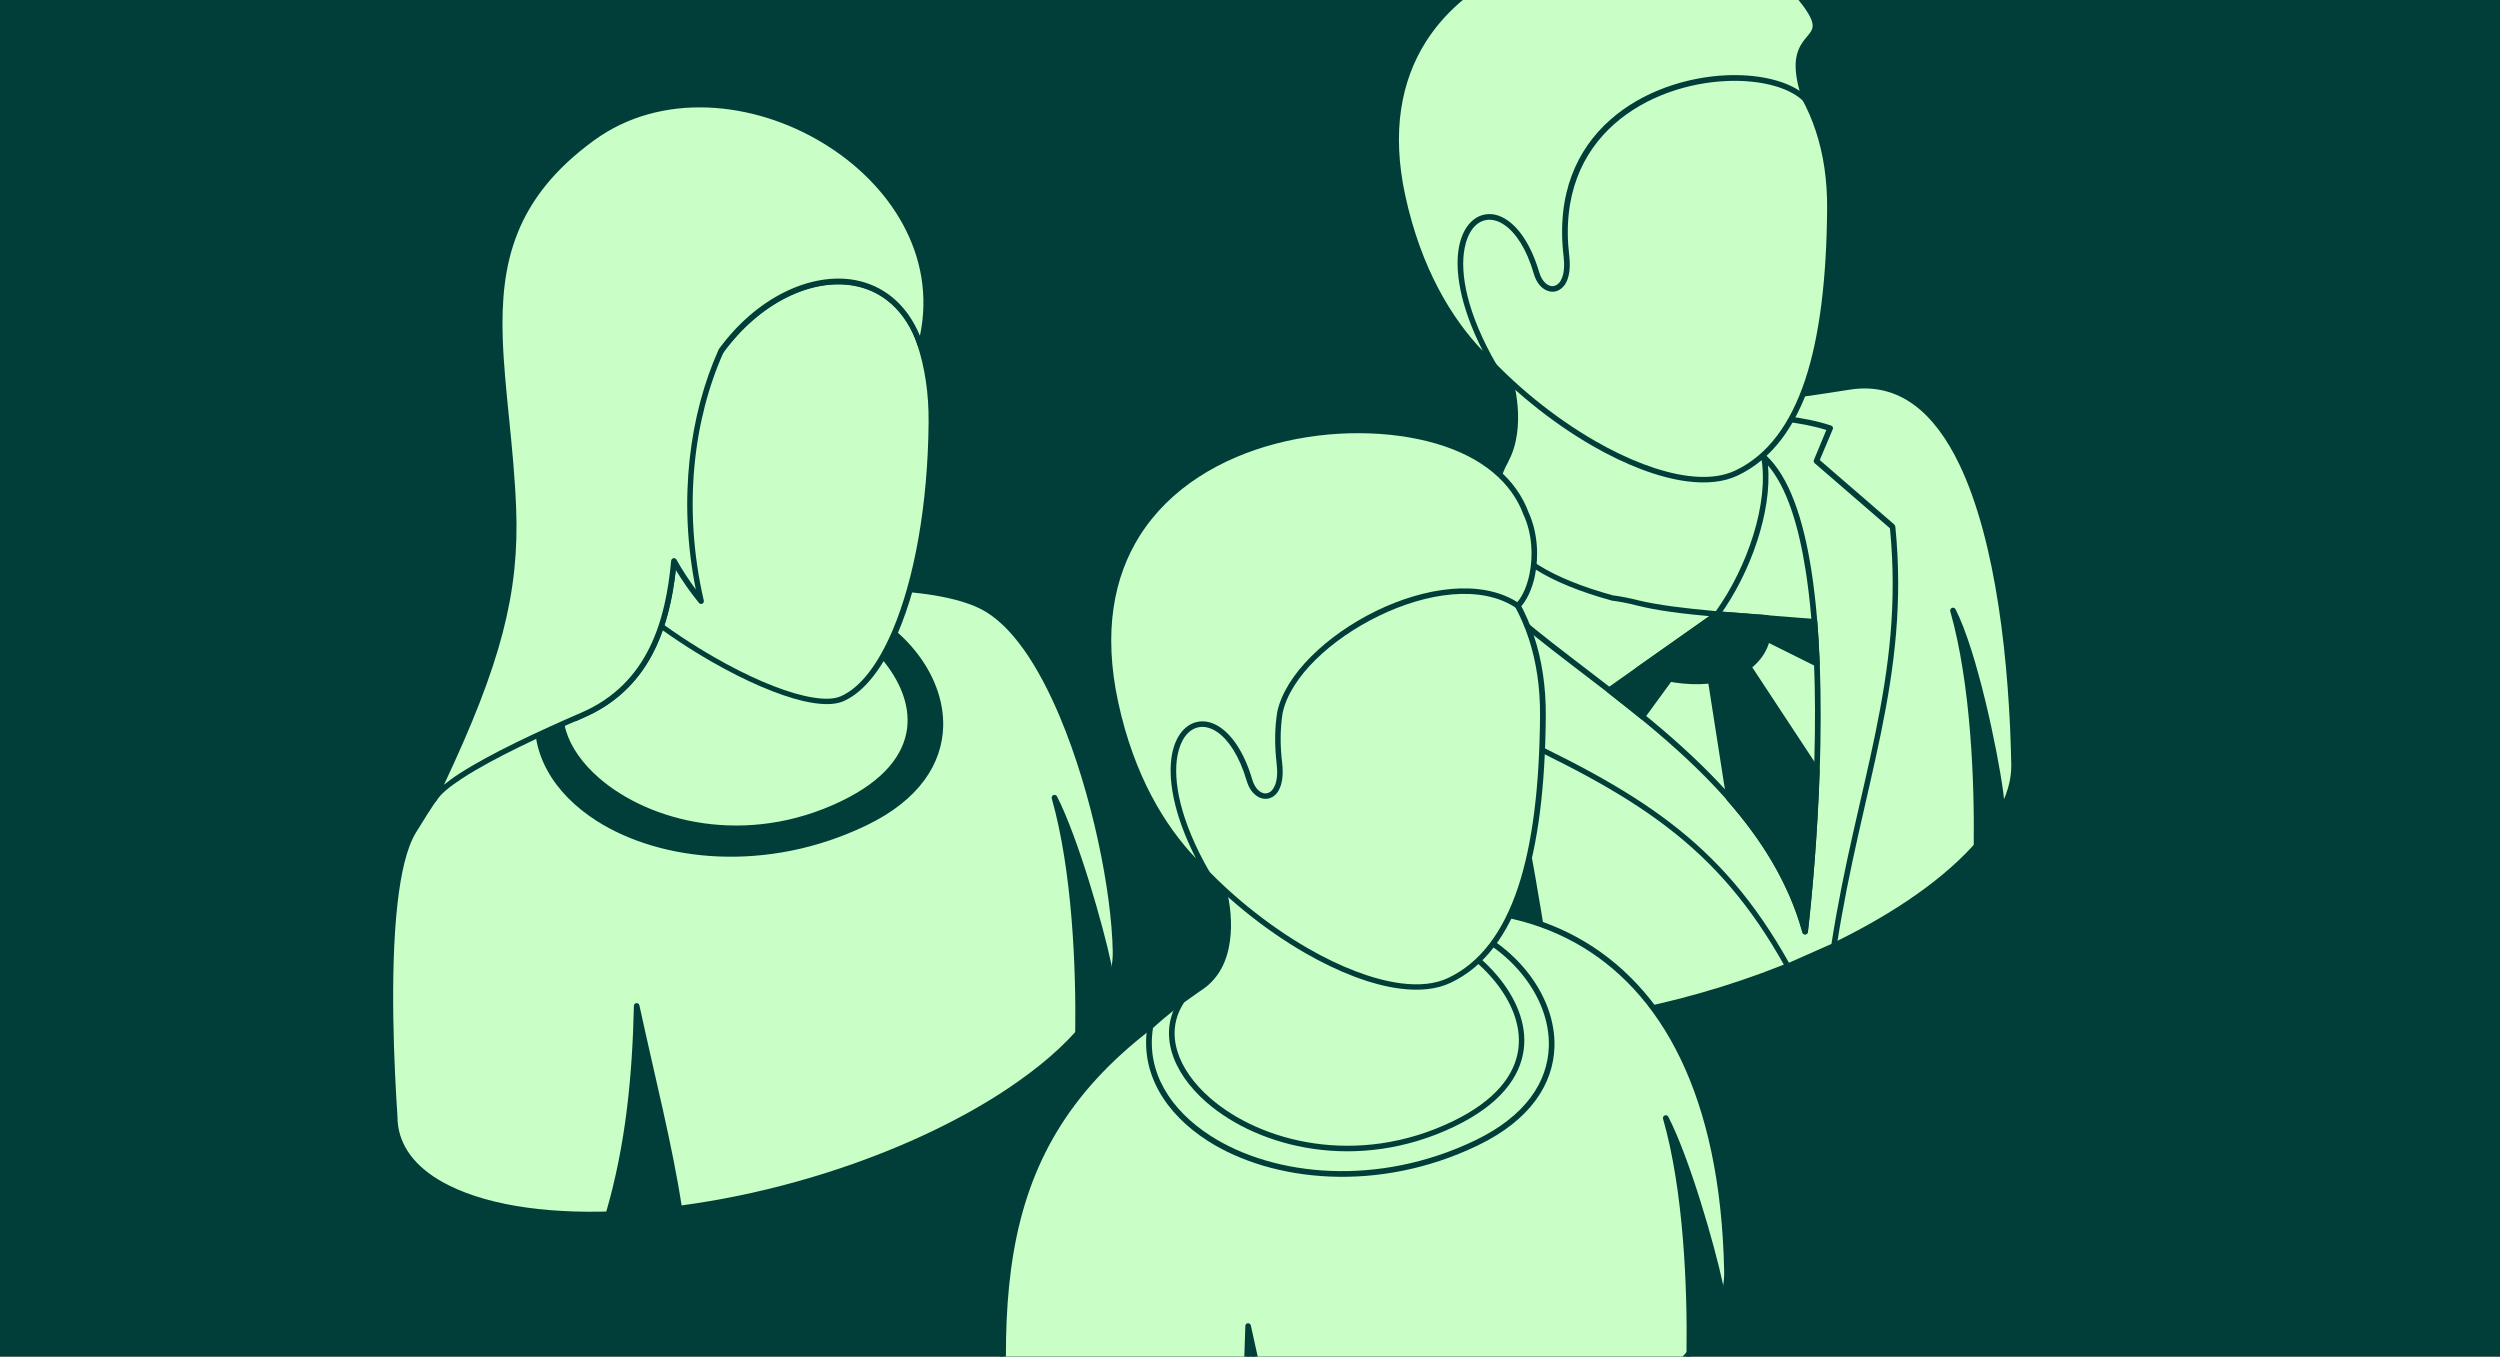 <svg width="387" height="210" viewBox="0 0 387 210" fill="none" xmlns="http://www.w3.org/2000/svg">
<rect x="0" y="0" width="387" height="210" fill="#808080" stroke="none"/>
<g clip-path="url(#clip0_73_12982)">
<rect width="387" height="210" fill="#013E39"/>
<g clip-path="url(#clip1_73_12982)">
<path fill-rule="evenodd" clip-rule="evenodd" d="M235.858 127.424L325.371 172.019C325.594 172.12 325.838 172.039 325.959 171.816C326.061 171.594 325.98 171.351 325.756 171.229L236.244 126.655C236.02 126.554 235.777 126.635 235.655 126.858C235.554 127.06 235.655 127.323 235.858 127.424Z" fill="#013E39"/>
<path fill-rule="evenodd" clip-rule="evenodd" d="M64 231.424C62.457 232.193 61.584 232.638 61.584 232.638C61.36 232.739 61.279 233.002 61.381 233.225C61.482 233.447 61.746 233.528 61.969 233.427C61.969 233.427 62.842 233.002 64.385 232.233C64.609 232.132 64.69 231.869 64.588 231.647C64.467 231.404 64.223 231.323 64 231.424ZM72.526 227.175C71.126 227.863 69.826 228.51 68.649 229.117C68.425 229.219 68.344 229.482 68.446 229.704C68.547 229.927 68.811 230.008 69.035 229.907C70.212 229.32 71.511 228.672 72.912 227.964C73.136 227.863 73.217 227.6 73.115 227.377C73.014 227.155 72.75 227.054 72.526 227.175ZM81.074 222.926C79.734 223.594 78.434 224.241 77.196 224.868C76.973 224.97 76.891 225.233 76.993 225.455C77.094 225.678 77.359 225.759 77.582 225.658C78.82 225.03 80.12 224.383 81.46 223.715C81.683 223.614 81.764 223.351 81.663 223.128C81.541 222.906 81.277 222.805 81.074 222.926ZM89.601 218.657C88.301 219.304 87.002 219.952 85.723 220.599C85.5 220.7 85.418 220.963 85.52 221.186C85.621 221.409 85.885 221.489 86.109 221.388C87.388 220.761 88.687 220.114 89.987 219.446C90.21 219.345 90.291 219.082 90.189 218.859C90.068 218.657 89.804 218.556 89.601 218.657ZM98.128 214.408C96.828 215.055 95.549 215.703 94.25 216.35C94.027 216.451 93.945 216.714 94.047 216.937C94.148 217.16 94.412 217.24 94.636 217.139C95.935 216.492 97.214 215.844 98.513 215.197C98.737 215.096 98.818 214.833 98.716 214.61C98.595 214.388 98.351 214.307 98.128 214.408ZM106.655 210.159C105.376 210.786 104.076 211.433 102.777 212.101C102.554 212.202 102.472 212.465 102.574 212.688C102.675 212.911 102.939 212.991 103.163 212.89C104.462 212.243 105.761 211.595 107.04 210.948C107.264 210.847 107.345 210.584 107.243 210.361C107.142 210.139 106.878 210.058 106.655 210.159ZM115.202 205.91C113.943 206.537 112.644 207.184 111.324 207.852C111.101 207.953 111.02 208.216 111.121 208.439C111.223 208.662 111.487 208.742 111.71 208.641C113.03 207.974 114.329 207.326 115.588 206.699C115.811 206.598 115.892 206.335 115.791 206.112C115.669 205.89 115.405 205.809 115.202 205.91ZM123.729 201.661C122.531 202.268 121.232 202.915 119.851 203.603C119.628 203.704 119.547 203.967 119.648 204.19C119.75 204.413 120.013 204.493 120.237 204.392C121.617 203.704 122.917 203.057 124.115 202.45C124.338 202.349 124.419 202.086 124.318 201.863C124.196 201.641 123.932 201.56 123.729 201.661ZM132.418 197.371C132.438 197.351 132.479 197.331 132.499 197.311L225.687 150.875C225.91 150.774 226.154 150.855 226.275 151.077C226.377 151.3 226.296 151.543 226.072 151.664L132.885 198.1C132.845 198.12 132.784 198.14 132.723 198.14C132.702 198.16 132.662 198.181 132.641 198.201C132.641 198.201 131.22 198.909 128.764 200.143C128.54 200.244 128.297 200.164 128.175 199.941C128.073 199.718 128.155 199.476 128.378 199.354C130.835 198.14 132.256 197.412 132.256 197.412C132.317 197.392 132.357 197.371 132.418 197.371Z" fill="#013E39"/>
<path fill-rule="evenodd" clip-rule="evenodd" d="M200.309 145.473C200.228 144.927 194.99 110.388 199.375 99.159C206.542 90.762 214.155 85.582 227.961 75.971C244.771 64.277 267.875 62.88 286.187 59.886C306.124 56.649 311.24 92.583 311.768 118.178C311.768 118.3 311.768 118.441 311.768 118.563V118.583C311.768 126.919 302.307 137.198 285.152 145.756C258.901 158.827 224.529 162.934 208.409 154.922C203.537 152.494 200.898 149.216 200.309 145.473Z" fill="#C9FEC6"/>
<path fill-rule="evenodd" clip-rule="evenodd" d="M199.883 145.533C199.801 144.946 197.243 127.991 197.203 114.009C197.182 107.919 197.649 102.416 198.989 98.996L199.071 98.875C206.258 90.458 213.891 85.258 227.737 75.627C244.588 63.891 267.773 62.475 286.147 59.481C294.329 58.145 300.095 63.203 304.074 71.459C309.921 83.619 311.91 102.76 312.235 118.177V118.582V118.602C312.235 122.022 310.692 125.745 307.708 129.549C303.302 135.173 295.73 140.96 285.375 146.14C269.58 154.011 250.821 158.644 234.884 159.352C224.205 159.818 214.764 158.543 208.268 155.306C203.233 152.797 200.532 149.398 199.923 145.553C199.883 145.553 199.883 145.533 199.883 145.533ZM311.342 118.602V118.218C311.037 102.922 309.088 83.902 303.282 71.843C299.486 63.972 294.065 59.076 286.269 60.33C268.017 63.305 244.974 64.68 228.225 76.335C214.5 85.885 206.907 91.045 199.761 99.381C198.482 102.719 198.055 108.081 198.076 114.009C198.116 128.011 200.695 145.027 200.756 145.412C201.324 149.033 203.903 152.19 208.633 154.537C215.028 157.713 224.306 158.968 234.823 158.503C250.659 157.794 269.276 153.201 284.969 145.371C295.181 140.272 302.673 134.566 307.018 129.023C309.84 125.421 311.342 121.86 311.342 118.602Z" fill="#013E39"/>
<path fill-rule="evenodd" clip-rule="evenodd" d="M227.412 76.375L219.799 81.697C215.921 87.058 216.49 93.29 217.931 98.571L228.407 98.672L230.965 112.431C253.541 122.851 266.129 130.439 276.747 149.559L283.893 146.403C287.71 121.556 295.323 104.945 292.968 81.535L281.173 71.337L283.304 66.279C275.143 63.547 262.353 64.316 254.719 65.065C245.867 66.076 236.772 69.86 227.412 76.375Z" fill="#C9FEC6"/>
<path fill-rule="evenodd" clip-rule="evenodd" d="M228.042 99.098L217.931 98.996C217.728 98.996 217.566 98.855 217.525 98.673C216.043 93.27 215.495 86.917 219.454 81.434C219.474 81.393 219.515 81.353 219.556 81.333L227.169 76.011C236.589 69.456 245.766 65.632 254.678 64.64C262.373 63.871 275.224 63.123 283.447 65.874C283.569 65.915 283.65 65.996 283.711 66.097C283.751 66.198 283.772 66.34 283.711 66.441L281.701 71.216L293.253 81.211L293.395 81.495C295.75 104.945 288.157 121.577 284.32 146.464C284.299 146.605 284.198 146.727 284.076 146.788L276.93 149.944L276.382 149.762C265.824 130.722 253.278 123.175 230.803 112.816C230.681 112.755 230.58 112.634 230.559 112.512L228.042 99.098ZM282.716 66.562C274.595 64.013 262.211 64.782 254.76 65.51C245.989 66.502 236.955 70.265 227.656 76.74L220.104 82.021C216.429 87.14 216.916 93.088 218.256 98.167L228.407 98.268C228.61 98.268 228.793 98.41 228.834 98.612L231.351 112.148C253.765 122.487 266.352 130.136 276.93 149.033L283.508 146.12C287.324 121.516 294.857 104.985 292.562 81.778L280.909 71.702C280.767 71.58 280.726 71.378 280.787 71.216L282.716 66.562Z" fill="#013E39"/>
<path fill-rule="evenodd" clip-rule="evenodd" d="M233.259 159.009C234.051 150.511 234.356 132.645 234.579 121.84C237.015 133.11 239.431 148.832 240.873 158.503C237.117 158.989 236.772 158.908 233.259 159.009ZM305.962 130.966C306.104 120.93 305.515 105.775 302.307 94.525C306.449 102.598 310.408 124.572 309.839 125.563C308.926 127.121 307.809 128.639 305.962 130.966Z" fill="#013E39"/>
<path fill-rule="evenodd" clip-rule="evenodd" d="M232.833 158.968C232.813 159.09 232.874 159.211 232.955 159.312C233.036 159.393 233.158 159.454 233.28 159.454C236.833 159.353 237.157 159.434 240.934 158.948C241.055 158.928 241.157 158.867 241.218 158.786C241.279 158.705 241.319 158.584 241.299 158.463C239.858 148.791 237.421 133.05 235.005 121.78C234.965 121.557 234.762 121.415 234.538 121.436C234.315 121.456 234.153 121.638 234.153 121.86C233.909 132.625 233.605 150.47 232.833 158.968ZM234.924 125.685C234.701 136.287 234.396 150.855 233.726 158.564C236.65 158.483 237.218 158.544 240.365 158.139C239.086 149.479 237.056 136.287 234.924 125.685ZM305.535 130.965C305.535 131.148 305.657 131.309 305.82 131.37C306.002 131.431 306.185 131.37 306.307 131.229C308.175 128.881 309.312 127.344 310.205 125.766C310.266 125.664 310.306 125.462 310.327 125.159C310.327 124.673 310.246 123.803 310.103 122.65C309.251 116.215 306.023 100.777 302.713 94.303C302.612 94.1 302.368 94.019 302.165 94.1C301.962 94.181 301.84 94.404 301.901 94.626C305.089 105.856 305.657 120.97 305.535 130.965ZM304.094 100.191C306.023 110.004 306.469 121.375 306.408 129.711C307.789 127.951 308.682 126.676 309.433 125.381C309.433 125.28 309.413 124.086 309.23 122.791C308.56 117.854 306.51 107.556 304.094 100.191Z" fill="#013E39"/>
<path fill-rule="evenodd" clip-rule="evenodd" d="M245.278 66.826C249.846 65.349 254.841 64.418 259.997 64.175C269.925 64.377 280.157 75.486 278.066 86.756C277.457 90.054 275.752 96.326 273.783 102.153C264.87 101.364 257.987 100.737 251.795 99.847C233.097 97.176 220.834 86.088 227.453 76.315H227.473C228.102 75.85 228.732 75.384 229.361 74.939C229.706 74.697 230.072 74.454 230.437 74.211C235.229 70.913 235.31 63.851 233.503 57.579L245.278 66.826Z" fill="#C9FEC6"/>
<path fill-rule="evenodd" clip-rule="evenodd" d="M230.174 73.867C232.468 72.288 233.625 69.8 233.99 66.967C234.376 64.053 233.95 60.796 233.056 57.72C232.996 57.538 233.077 57.356 233.239 57.235C233.402 57.133 233.605 57.133 233.747 57.255L245.36 66.36C249.887 64.923 254.861 63.993 259.957 63.75H259.977C265.053 63.851 270.23 66.744 273.844 71.054C277.457 75.364 279.528 81.09 278.473 86.856C277.863 90.174 276.158 96.467 274.168 102.315C274.108 102.497 273.925 102.618 273.722 102.598C264.809 101.809 257.906 101.181 251.714 100.291C240.345 98.672 231.351 93.938 227.412 88.313C224.712 84.448 224.326 80.159 227.088 76.092C227.108 76.052 227.148 76.011 227.189 75.991H227.209C227.839 75.526 228.488 75.06 229.118 74.615C229.463 74.352 229.808 74.109 230.174 73.867ZM234.234 58.732C234.924 61.544 235.208 64.438 234.843 67.068C234.437 70.164 233.158 72.855 230.661 74.575C230.295 74.817 229.95 75.06 229.605 75.303C228.996 75.728 228.387 76.173 227.758 76.618C225.26 80.341 225.646 84.266 228.123 87.807C231.96 93.29 240.771 97.843 251.836 99.421C257.947 100.291 264.728 100.918 273.458 101.687C275.387 95.981 277.031 89.891 277.62 86.674C278.635 81.171 276.645 75.708 273.174 71.58C269.722 67.473 264.809 64.701 259.977 64.6C254.881 64.842 249.907 65.773 245.4 67.23C245.258 67.27 245.116 67.25 244.994 67.149L234.234 58.732Z" fill="#013E39"/>
<path fill-rule="evenodd" clip-rule="evenodd" d="M249.583 92.542C250.679 92.683 251.978 92.926 253.501 93.311C256.587 94.1 260.383 94.565 265.824 95.051C270.88 88.111 274.311 77.893 273.072 70.791C284.787 81.575 281.295 127.991 279.427 144.177C269.56 108.385 214.582 94.403 227.453 76.294L233.057 71.277C228.042 80.928 233.503 88.131 249.583 92.542Z" fill="#C9FEC6"/>
<path fill-rule="evenodd" clip-rule="evenodd" d="M265.621 94.606C270.514 87.767 273.864 77.813 272.646 70.873C272.605 70.691 272.707 70.508 272.869 70.427C273.031 70.347 273.234 70.367 273.377 70.488C276.95 73.766 279.163 80.301 280.401 88.293C283.284 106.706 281.173 132.888 279.873 144.259C279.853 144.461 279.691 144.623 279.467 144.643C279.264 144.664 279.061 144.522 279.021 144.32C276.077 133.657 269.113 124.956 261.134 117.49C253.115 109.984 244.08 103.752 237.076 98.066C232.366 94.242 228.569 90.641 226.6 87.12C224.57 83.478 224.428 79.856 227.108 76.093C227.128 76.073 227.148 76.052 227.169 76.012L232.772 70.994C232.934 70.852 233.158 70.852 233.32 70.974C233.483 71.095 233.544 71.338 233.442 71.52C231.513 75.223 231.168 78.561 232.467 81.515C234.457 86.007 240.203 89.548 249.664 92.158C250.78 92.3 252.079 92.543 253.602 92.927C256.647 93.655 260.342 94.121 265.621 94.606ZM273.681 72.046C274.331 79.148 270.981 88.718 266.19 95.314C266.108 95.436 265.946 95.497 265.804 95.497C260.342 95.011 256.526 94.525 253.419 93.736C251.917 93.352 250.638 93.109 249.562 92.988L249.501 92.967C239.675 90.276 233.767 86.513 231.716 81.839C230.539 79.189 230.579 76.234 231.838 72.997L227.778 76.599C225.341 80.038 225.484 83.336 227.351 86.675C229.28 90.135 233.016 93.635 237.624 97.378C244.629 103.064 253.683 109.316 261.723 116.843C269.296 123.924 275.975 132.139 279.224 142.033C280.523 129.833 282.228 105.674 279.528 88.415C278.432 81.353 276.605 75.445 273.681 72.046Z" fill="#013E39"/>
<path fill-rule="evenodd" clip-rule="evenodd" d="M281.254 119.291C280.909 129.387 280.076 138.593 279.427 144.198C277.275 136.368 272.971 129.59 267.692 123.58L264.85 105.37L269.377 101.202L281.254 119.291Z" fill="#013E39"/>
<path fill-rule="evenodd" clip-rule="evenodd" d="M281.62 119.048L269.722 100.979C269.662 100.878 269.54 100.797 269.418 100.797C269.296 100.777 269.174 100.817 269.073 100.918L264.545 105.087C264.444 105.188 264.383 105.329 264.403 105.471L267.246 123.681C267.266 123.762 267.286 123.843 267.347 123.904C272.585 129.872 276.869 136.59 279.001 144.339C279.062 144.542 279.244 144.663 279.447 144.663C279.65 144.643 279.813 144.481 279.853 144.278C280.503 138.674 281.335 129.447 281.681 119.351L281.62 119.048ZM280.808 119.412L269.276 101.869L265.297 105.532L268.098 123.377C272.93 128.881 276.93 135.032 279.244 142.033C279.833 136.408 280.523 128.254 280.808 119.412Z" fill="#013E39"/>
<path fill-rule="evenodd" clip-rule="evenodd" d="M249.116 106.827L265.824 95.051L254.252 110.914L249.116 106.827Z" fill="#013E39"/>
<path fill-rule="evenodd" clip-rule="evenodd" d="M248.852 106.483C248.75 106.564 248.669 106.686 248.669 106.827C248.669 106.969 248.73 107.09 248.831 107.171L253.988 111.258C254.09 111.339 254.191 111.359 254.313 111.339C254.435 111.319 254.536 111.258 254.597 111.157L266.169 95.294C266.291 95.132 266.271 94.889 266.129 94.728C265.987 94.586 265.743 94.566 265.56 94.687L248.852 106.483ZM249.826 106.847L254.171 110.307L263.936 96.933L249.826 106.847Z" fill="#013E39"/>
<path fill-rule="evenodd" clip-rule="evenodd" d="M248.06 -0.49C266.86 -1.36 283.467 9.647 283.284 32.328C283.122 53.715 279.102 68.323 268.809 73.22C255.754 79.431 222.824 56.386 218.52 35.323C214.764 16.931 229.26 0.38 248.06 -0.49Z" fill="#C9FEC6"/>
<path fill-rule="evenodd" clip-rule="evenodd" d="M248.04 -0.916C228.976 -0.046 214.277 16.768 218.094 35.403C220.693 48.15 233.666 61.625 246.497 69.01C251.633 71.965 256.749 73.947 261.175 74.514C264.18 74.898 266.86 74.635 269.012 73.603C274.25 71.115 277.904 66.158 280.259 59.096C282.574 52.116 283.65 43.071 283.731 32.327C283.792 23.142 281.153 15.837 276.727 10.455C270.088 2.362 259.47 -1.442 248.04 -0.916ZM248.08 -0.066C259.226 -0.572 269.58 3.111 276.036 11.002C280.341 16.262 282.919 23.364 282.838 32.327C282.757 42.97 281.721 51.934 279.427 58.833C277.153 65.632 273.661 70.447 268.626 72.835C266.596 73.806 264.078 74.028 261.277 73.664C256.952 73.098 251.958 71.155 246.923 68.262C234.315 60.998 221.505 47.786 218.947 35.241C215.252 17.112 229.544 0.804 248.08 -0.066Z" fill="#013E39"/>
<path fill-rule="evenodd" clip-rule="evenodd" d="M231.29 56.628C225.849 51.772 219.941 43.415 217.099 30.304C208.065 -11.397 263.754 -16.921 277.153 -2.13C286.715 8.432 275.082 2.463 279.407 15.251C271.529 7.825 239.208 12.337 242.497 39.652C243.228 45.681 238.965 46.025 237.868 42.262C232.996 25.65 218.337 34.169 231.29 56.628Z" fill="#C9FEC6"/>
<path fill-rule="evenodd" clip-rule="evenodd" d="M230.985 56.952C231.148 57.093 231.392 57.093 231.554 56.972C231.716 56.83 231.757 56.608 231.655 56.425C227.067 48.474 225.971 42.303 226.722 38.418C227.189 35.99 228.346 34.492 229.828 34.108C230.803 33.865 231.879 34.108 232.934 34.857C234.66 36.071 236.325 38.539 237.442 42.404C238.071 44.589 239.695 45.479 240.994 45.054C241.522 44.872 242.03 44.468 242.395 43.82C242.883 42.93 243.147 41.554 242.923 39.632C240.67 20.835 255.571 13.025 267.347 12.539C272.341 12.337 276.808 13.43 279.102 15.595C279.244 15.736 279.467 15.756 279.63 15.635C279.792 15.534 279.873 15.311 279.812 15.129C278.777 12.054 278.675 10.091 278.98 8.735C279.285 7.42 280.015 6.672 280.564 6.004C280.97 5.518 281.274 5.053 281.396 4.486C281.518 3.96 281.457 3.313 281.091 2.483C280.604 1.371 279.508 -0.147 277.457 -2.413C272.037 -8.422 259.774 -11.154 247.572 -9.535C236.609 -8.078 225.727 -3.101 219.941 6.085C216.084 12.236 214.48 20.248 216.693 30.405C219.535 43.618 225.504 52.055 230.985 56.952ZM278.574 14.057C277.863 11.507 277.843 9.767 278.148 8.533C278.493 7.056 279.285 6.206 279.894 5.458C280.198 5.093 280.462 4.749 280.564 4.304C280.665 3.879 280.564 3.374 280.239 2.686C279.731 1.634 278.696 0.217 276.828 -1.847C271.549 -7.674 259.571 -10.264 247.694 -8.685C236.975 -7.269 226.316 -2.433 220.672 6.55C216.916 12.539 215.393 20.349 217.525 30.223C219.982 41.594 224.773 49.364 229.544 54.341C225.971 47.32 225.179 41.817 225.849 38.236C226.397 35.383 227.859 33.703 229.605 33.258C230.782 32.955 232.122 33.218 233.422 34.148C235.249 35.443 237.056 38.033 238.274 42.161C238.741 43.739 239.797 44.548 240.71 44.225C241.157 44.083 241.563 43.658 241.807 42.99C242.111 42.222 242.213 41.129 242.05 39.713C239.715 20.248 255.105 12.175 267.306 11.649C271.874 11.467 275.975 12.337 278.574 14.057Z" fill="#013E39"/>
<path fill-rule="evenodd" clip-rule="evenodd" d="M265.824 95.051L280.888 96.245C281.051 98.268 281.173 100.433 281.274 102.739L265.824 95.051Z" fill="#013E39"/>
<path fill-rule="evenodd" clip-rule="evenodd" d="M265.865 94.626C265.662 94.606 265.459 94.747 265.418 94.95C265.357 95.152 265.459 95.354 265.641 95.456L281.071 103.144C281.213 103.205 281.376 103.205 281.497 103.124C281.619 103.043 281.7 102.901 281.7 102.74C281.599 100.413 281.477 98.248 281.315 96.224C281.294 96.022 281.132 95.84 280.909 95.82L265.865 94.626ZM280.482 96.649L268.017 95.658L280.787 102.031C280.706 100.129 280.604 98.349 280.482 96.649Z" fill="#013E39"/>
<path fill-rule="evenodd" clip-rule="evenodd" d="M265.824 95.051L273.539 95.658C275.041 102.456 267.347 108.607 253.46 103.751L265.824 95.051Z" fill="#013E39"/>
<path fill-rule="evenodd" clip-rule="evenodd" d="M265.865 94.626C265.764 94.626 265.662 94.646 265.581 94.707L253.217 103.407C253.075 103.508 253.014 103.65 253.034 103.812C253.054 103.974 253.176 104.115 253.318 104.156C261.845 107.15 268.098 105.997 271.408 103.164C273.681 101.202 274.615 98.43 273.966 95.557C273.925 95.375 273.763 95.233 273.58 95.213L265.865 94.626ZM273.174 96.063L265.946 95.496L254.415 103.63C262.129 106.139 267.794 105.147 270.839 102.537C272.788 100.858 273.621 98.511 273.174 96.063Z" fill="#013E39"/>
<path fill-rule="evenodd" clip-rule="evenodd" d="M155.746 222.339C153.472 188.084 158.405 166.758 195.579 148.225C229.93 131.107 266.19 141.871 267.327 196.744C267.327 196.866 267.327 197.007 267.327 197.129V197.149C267.327 205.485 257.866 215.764 240.711 224.322C214.46 237.393 180.088 241.5 163.968 233.488C159.075 231.06 156.436 227.782 155.847 224.039C155.786 223.472 155.746 222.906 155.746 222.339Z" fill="#C9FEC6"/>
<path fill-rule="evenodd" clip-rule="evenodd" d="M155.319 222.359C154.182 205.161 154.873 191.2 160.496 179.202C166.12 167.203 176.697 157.168 195.416 147.84C212.734 139.2 230.539 137.642 244.162 145.109C257.764 152.575 267.225 169.085 267.794 196.724V197.128V197.149C267.794 200.568 266.251 204.291 263.266 208.095C258.861 213.72 251.288 219.507 240.934 224.686C225.139 232.557 206.379 237.19 190.442 237.899C179.763 238.364 170.323 237.089 163.826 233.852C158.791 231.343 156.091 227.944 155.482 224.1V224.079C155.36 223.513 155.319 222.946 155.319 222.359ZM266.9 197.149V196.764C266.352 169.53 257.115 153.222 243.715 145.877C230.316 138.513 212.815 140.131 195.782 148.609C177.307 157.815 166.831 167.709 161.268 179.566C155.705 191.443 155.055 205.262 156.172 222.319C156.172 222.319 156.172 222.339 156.172 222.359C156.172 222.906 156.213 223.432 156.294 223.958C156.862 227.58 159.441 230.736 164.171 233.083C170.566 236.26 179.844 237.514 190.361 237.049C206.197 236.341 224.814 231.748 240.507 223.917C250.719 218.819 258.211 213.113 262.556 207.569C265.398 203.947 266.9 200.406 266.9 197.149Z" fill="#013E39"/>
<path fill-rule="evenodd" clip-rule="evenodd" d="M178.078 158.928C182.93 154.497 188.533 150.754 194.868 147.739C203.293 143.733 214.175 141.77 224.915 143.025C239.451 147.597 248.811 167.203 228.549 176.956C203.253 189.096 175.134 176.329 178.078 158.928Z" fill="#C9FEC6"/>
<path fill-rule="evenodd" clip-rule="evenodd" d="M177.773 158.604C177.692 158.664 177.651 158.766 177.631 158.846C176.433 165.969 180.291 172.362 187.031 176.652C197.02 182.985 213.383 184.705 228.712 177.34C237.015 173.354 240.426 167.729 240.629 162.124C240.913 153.748 233.95 145.412 225.037 142.599L224.956 142.579C214.135 141.304 203.171 143.287 194.665 147.334C188.31 150.369 182.666 154.152 177.773 158.604ZM224.814 143.449C214.175 142.215 203.395 144.157 195.05 148.123C188.818 151.077 183.275 154.78 178.484 159.13C177.408 165.867 181.143 171.857 187.518 175.903C197.304 182.115 213.323 183.754 228.346 176.53C236.264 172.727 239.573 167.405 239.756 162.064C240.04 154.092 233.32 146.14 224.814 143.449Z" fill="#013E39"/>
<path fill-rule="evenodd" clip-rule="evenodd" d="M188.818 237.534C191.965 226.851 192.96 216.086 193.203 205.282C195.639 216.552 198.34 226.992 199.781 236.664C196.005 237.149 192.33 237.433 188.818 237.534ZM261.52 209.511C261.662 199.475 261.074 184.32 257.866 173.07C262.007 181.123 266.982 200.223 266.616 201.316C265.723 203.946 263.997 206.718 261.52 209.511Z" fill="#013E39"/>
<path fill-rule="evenodd" clip-rule="evenodd" d="M188.392 237.412C188.351 237.554 188.371 237.696 188.473 237.797C188.554 237.898 188.696 237.979 188.838 237.959C192.371 237.858 196.066 237.554 199.842 237.068C199.964 237.048 200.065 236.988 200.126 236.907C200.187 236.805 200.228 236.704 200.208 236.583C198.766 226.911 196.066 216.451 193.63 205.181C193.589 204.958 193.386 204.817 193.163 204.837C192.939 204.857 192.777 205.039 192.777 205.262C192.533 216.046 191.518 226.77 188.392 237.412ZM193.528 208.803C193.163 218.272 192.087 227.721 189.407 237.089C192.594 236.988 195.903 236.704 199.294 236.279C197.974 227.741 195.7 218.595 193.528 208.803ZM261.074 209.49C261.074 209.673 261.175 209.834 261.358 209.895C261.52 209.956 261.723 209.915 261.845 209.774C264.383 206.941 266.109 204.108 267.022 201.417C267.063 201.316 267.083 201.134 267.063 200.871C267.022 200.426 266.9 199.637 266.677 198.625C265.459 192.899 261.581 179.343 258.252 172.868C258.15 172.666 257.907 172.585 257.704 172.666C257.501 172.747 257.379 172.969 257.44 173.192C260.647 184.381 261.216 199.515 261.074 209.49ZM259.45 177.724C261.561 187.78 262.028 199.698 261.967 208.317C263.997 205.889 265.418 203.481 266.19 201.175C266.19 201.154 266.19 200.952 266.17 200.75C266.109 200.305 265.987 199.637 265.824 198.807C264.83 194.235 262.17 184.644 259.45 177.724Z" fill="#013E39"/>
<path fill-rule="evenodd" clip-rule="evenodd" d="M200.837 145.372C205.405 143.895 210.399 142.964 215.556 142.721C227.981 142.984 248.06 162.914 224.996 174.002C200.248 185.899 174.708 167.122 183.011 154.861H183.032C183.661 154.396 184.29 153.93 184.92 153.485C185.265 153.242 185.63 153 185.996 152.757C190.787 149.459 190.868 142.397 189.061 136.125L200.837 145.372Z" fill="#C9FEC6"/>
<path fill-rule="evenodd" clip-rule="evenodd" d="M185.732 152.393C188.026 150.815 189.183 148.326 189.549 145.493C189.935 142.58 189.508 139.322 188.615 136.247C188.554 136.065 188.635 135.882 188.798 135.761C188.96 135.66 189.163 135.66 189.305 135.781L200.918 144.886C205.446 143.45 210.42 142.519 215.516 142.276H215.536C220.855 142.377 227.575 146.019 231.798 151.057C234.64 154.436 236.386 158.463 235.879 162.449C235.33 166.698 232.265 170.967 225.159 174.386C210.115 181.61 194.807 177.644 186.768 170.643C181.286 165.868 179.195 159.697 182.626 154.618C182.646 154.578 182.687 154.538 182.727 154.517H182.748C183.377 154.052 184.027 153.587 184.656 153.141C185.022 152.878 185.367 152.636 185.732 152.393ZM189.793 137.279C190.483 140.091 190.767 142.984 190.402 145.615C189.996 148.71 188.717 151.401 186.219 153.121C185.854 153.364 185.509 153.607 185.164 153.85C184.555 154.275 183.946 154.72 183.316 155.165C180.169 159.879 182.26 165.565 187.356 169.996C195.193 176.814 210.135 180.659 224.794 173.618C231.534 170.38 234.518 166.394 235.046 162.348C235.513 158.584 233.848 154.821 231.169 151.624C227.108 146.788 220.672 143.268 215.556 143.166C210.46 143.409 205.486 144.34 200.979 145.797C200.837 145.837 200.695 145.817 200.573 145.716L189.793 137.279Z" fill="#013E39"/>
<path fill-rule="evenodd" clip-rule="evenodd" d="M203.618 78.055C222.418 77.185 239.025 88.192 238.842 110.873C238.68 132.26 234.66 146.868 224.367 151.765C211.292 157.976 178.382 134.931 174.078 113.868C170.322 95.476 184.818 78.925 203.618 78.055Z" fill="#C9FEC6"/>
<path fill-rule="evenodd" clip-rule="evenodd" d="M203.598 77.61C184.534 78.48 169.835 95.294 173.652 113.929C176.251 126.676 189.224 140.151 202.055 147.537C207.191 150.491 212.307 152.474 216.733 153.04C219.738 153.425 222.418 153.162 224.57 152.13C229.808 149.641 233.462 144.684 235.817 137.622C238.132 130.642 239.208 121.598 239.289 110.854C239.35 101.668 236.711 94.363 232.285 88.981C225.646 80.908 215.028 77.084 203.598 77.61ZM203.638 78.48C214.784 77.974 225.138 81.657 231.595 89.548C235.899 94.809 238.477 101.91 238.396 110.874C238.315 121.517 237.279 130.48 234.985 137.38C232.711 144.178 229.219 148.993 224.184 151.381C222.154 152.352 219.637 152.575 216.835 152.211C212.51 151.644 207.516 149.702 202.481 146.808C189.873 139.544 177.063 126.312 174.505 113.767C170.789 95.638 185.102 79.33 203.638 78.48Z" fill="#013E39"/>
<path fill-rule="evenodd" clip-rule="evenodd" d="M198.116 110.328C197.751 112.695 197.69 115.325 198.035 118.198C198.766 124.228 194.503 124.572 193.406 120.808C188.534 104.197 173.875 112.715 186.828 135.174C181.387 130.318 175.479 121.962 172.637 108.851C164.699 72.127 201.953 62.294 222.418 68.262C229.808 70.427 234.396 74.494 236.224 79.512C238.518 84.469 237.523 91.126 234.965 93.777C223.819 86.25 200.512 98.876 198.116 110.328Z" fill="#C9FEC6"/>
<path fill-rule="evenodd" clip-rule="evenodd" d="M198.543 110.408C198.177 112.755 198.137 115.324 198.482 118.137C198.705 120.059 198.441 121.435 197.954 122.325C197.588 122.993 197.081 123.398 196.553 123.559C195.274 123.984 193.65 123.094 193 120.909C191.863 117.044 190.198 114.576 188.493 113.362C187.417 112.613 186.341 112.37 185.387 112.613C183.905 112.998 182.747 114.495 182.28 116.923C181.55 120.808 182.646 126.979 187.214 134.931C187.315 135.113 187.275 135.355 187.112 135.477C186.95 135.618 186.706 135.598 186.544 135.457C181.062 130.56 175.093 122.123 172.231 108.91C169.815 97.762 171.541 89.062 175.662 82.506C185.285 67.23 208.064 63.608 222.54 67.837C230.072 70.042 234.741 74.21 236.63 79.329C238.03 82.385 238.233 86.067 237.604 89.122C237.178 91.186 236.345 92.967 235.29 94.079H234.985C234.985 94.059 234.985 94.059 234.985 93.776L234.741 94.14C229.28 90.458 220.834 91.753 213.465 95.334C206.075 98.915 199.72 104.783 198.543 110.408ZM234.884 93.209C235.736 92.198 236.386 90.68 236.751 88.94C237.36 86.067 237.178 82.567 235.838 79.673L235.817 79.633C234.011 74.736 229.503 70.771 222.296 68.666C208.125 64.539 185.813 68.019 176.413 82.971C172.393 89.365 170.749 97.863 173.104 108.728C175.56 120.1 180.352 127.869 185.123 132.867C181.55 125.846 180.758 120.342 181.428 116.761C181.976 113.908 183.438 112.229 185.184 111.784C186.361 111.48 187.701 111.743 189.001 112.674C190.828 113.969 192.635 116.559 193.853 120.686C194.32 122.265 195.375 123.074 196.289 122.75C196.736 122.608 197.121 122.184 197.385 121.516C197.69 120.747 197.791 119.654 197.629 118.238C197.284 115.324 197.324 112.674 197.71 110.266V110.246C198.928 104.419 205.425 98.268 213.079 94.545C220.591 90.903 229.199 89.628 234.884 93.209Z" fill="#013E39"/>
<path fill-rule="evenodd" clip-rule="evenodd" d="M61.096 172.787C60.406 162.226 59.188 136.671 64 128.699C73.684 112.654 81.196 107.211 100.219 98.187C118.186 89.649 142.874 89.386 151.888 93.817C164.293 99.907 172.373 131.815 172.698 147.192C172.698 147.314 172.698 147.455 172.698 147.577V147.597C172.698 153.748 167.541 160.971 157.918 167.77C154.527 170.177 150.569 172.524 146.082 174.75C141.656 176.955 137.007 178.898 132.256 180.577C108.766 188.873 82.739 190.593 69.339 183.916C64.446 181.488 61.807 178.21 61.218 174.467C61.137 173.92 61.096 173.354 61.096 172.787Z" fill="#C9FEC6"/>
<path fill-rule="evenodd" clip-rule="evenodd" d="M60.67 172.807C60.183 165.402 59.432 150.632 60.69 139.706C61.239 134.951 62.172 130.924 63.634 128.496C73.379 112.37 80.912 106.887 100.036 97.802C110.878 92.643 124.135 90.498 134.976 90.559C142.245 90.599 148.416 91.651 152.071 93.432C157.106 95.9 161.471 102.537 164.882 110.63C169.937 122.669 172.942 137.905 173.124 147.172V147.576V147.597C173.124 153.849 167.927 161.214 158.161 168.113C154.751 170.521 150.771 172.888 146.264 175.134C141.838 177.34 137.169 179.302 132.398 180.982C108.786 189.318 82.617 190.997 69.136 184.3C64.101 181.791 61.401 178.392 60.792 174.547V174.527C60.711 173.961 60.67 173.394 60.67 172.807ZM172.251 147.597V147.212C172.069 138.006 169.084 122.912 164.069 110.974C160.76 103.104 156.578 96.609 151.685 94.201C148.132 92.461 142.082 91.449 134.976 91.409C124.257 91.348 111.121 93.472 100.402 98.571C81.48 107.555 74.009 112.977 64.365 128.921C62.944 131.268 62.071 135.194 61.543 139.787C60.305 150.672 61.036 165.382 61.523 172.747C61.523 172.747 61.523 172.767 61.523 172.787C61.523 173.333 61.563 173.86 61.645 174.386C62.213 178.007 64.791 181.164 69.522 183.511C82.84 190.147 108.746 188.407 132.093 180.152C136.824 178.473 141.453 176.551 145.858 174.345C150.325 172.119 154.243 169.793 157.634 167.385C167.115 160.728 172.251 153.646 172.251 147.597Z" fill="#013E39"/>
<path fill-rule="evenodd" clip-rule="evenodd" d="M83.429 109.376C88.281 104.945 93.885 101.202 100.219 98.187C108.644 94.181 119.526 92.218 130.266 93.473C144.803 98.025 154.162 117.652 133.9 127.384C108.604 139.544 80.485 126.777 83.429 109.376Z" fill="#013E39"/>
<path fill-rule="evenodd" clip-rule="evenodd" d="M83.145 109.053C83.064 109.114 83.023 109.215 83.003 109.296C81.805 116.418 85.662 122.812 92.403 127.101C102.391 133.434 118.755 135.154 134.083 127.789C142.387 123.803 145.798 118.178 146.001 112.573C146.285 104.197 139.321 95.861 130.408 93.048L130.327 93.028C119.486 91.774 108.523 93.757 100.036 97.783C93.661 100.818 88.017 104.602 83.145 109.053ZM130.165 93.898C119.526 92.664 108.746 94.606 100.402 98.572C94.169 101.546 88.626 105.229 83.835 109.579C82.759 116.317 86.495 122.306 92.87 126.352C102.655 132.564 118.674 134.203 133.697 126.98C141.615 123.176 144.925 117.854 145.107 112.513C145.412 104.541 138.692 96.589 130.165 93.898Z" fill="#013E39"/>
<path fill-rule="evenodd" clip-rule="evenodd" d="M94.169 187.983C97.316 177.3 98.311 166.536 98.554 155.731C100.99 167.001 103.691 177.441 105.132 187.113C101.376 187.578 97.701 187.882 94.169 187.983ZM166.871 159.96C167.013 149.924 166.425 134.769 163.217 123.52C167.359 131.572 172.312 150.733 171.927 151.866C171.033 154.456 169.328 157.188 166.871 159.96Z" fill="#013E39"/>
<path fill-rule="evenodd" clip-rule="evenodd" d="M93.763 187.861C93.722 188.003 93.743 188.144 93.844 188.246C93.925 188.347 94.067 188.407 94.209 188.407C97.742 188.306 101.437 188.003 105.213 187.517C105.335 187.497 105.437 187.436 105.497 187.355C105.558 187.254 105.599 187.153 105.579 187.032C104.117 177.36 101.417 166.899 98.98 155.629C98.94 155.407 98.737 155.265 98.513 155.285C98.29 155.306 98.128 155.488 98.128 155.71C97.884 166.474 96.889 177.218 93.763 187.861ZM98.879 159.251C98.513 168.72 97.438 178.169 94.758 187.537C97.945 187.436 101.254 187.153 104.645 186.728C103.325 178.19 101.051 169.024 98.879 159.251ZM166.445 159.939C166.445 160.121 166.546 160.283 166.729 160.344C166.891 160.404 167.094 160.364 167.216 160.222C169.713 157.41 171.439 154.638 172.353 151.967C172.393 151.866 172.414 151.684 172.393 151.401C172.353 150.935 172.231 150.166 172.008 149.135C170.789 143.368 166.932 129.771 163.623 123.276C163.521 123.074 163.278 122.993 163.075 123.074C162.872 123.155 162.75 123.377 162.811 123.6C165.998 134.83 166.587 149.944 166.445 159.939ZM164.8 128.193C166.891 138.249 167.379 150.146 167.318 158.766C169.307 156.378 170.729 154.011 171.5 151.724C171.5 151.704 171.5 151.482 171.48 151.299C171.439 150.854 171.317 150.187 171.135 149.337C170.18 144.744 167.521 135.133 164.8 128.193Z" fill="#013E39"/>
<path fill-rule="evenodd" clip-rule="evenodd" d="M106.188 95.82C110.756 94.343 115.75 93.412 120.907 93.169C133.332 93.432 153.411 113.362 130.348 124.45C105.599 136.347 80.059 117.571 88.362 105.309H88.383C89.012 104.844 89.641 104.379 90.271 103.933C90.616 103.691 90.981 103.448 91.347 103.205C96.138 99.907 96.219 92.846 94.413 86.573L106.188 95.82Z" fill="#C9FEC6"/>
<path fill-rule="evenodd" clip-rule="evenodd" d="M91.083 102.841C93.377 101.263 94.534 98.774 94.9 95.942C95.285 93.028 94.859 89.77 93.966 86.695C93.905 86.513 93.986 86.331 94.148 86.209C94.311 86.108 94.514 86.108 94.656 86.23L106.269 95.335C110.796 93.898 115.77 92.967 120.866 92.724H120.886C126.206 92.826 132.926 96.468 137.148 101.506C139.991 104.885 141.737 108.911 141.229 112.897C140.681 117.146 137.615 121.415 130.51 124.835C115.466 132.058 100.158 128.092 92.118 121.092C86.636 116.316 84.545 110.145 87.977 105.067C87.997 105.026 88.037 104.986 88.078 104.966H88.098C88.728 104.5 89.377 104.035 90.007 103.59C90.372 103.327 90.738 103.084 91.083 102.841ZM95.143 87.707C95.833 90.519 96.118 93.412 95.772 96.043C95.367 99.138 94.087 101.829 91.59 103.549C91.225 103.792 90.88 104.035 90.534 104.278C89.925 104.703 89.316 105.148 88.687 105.593C85.54 110.307 87.631 115.993 92.727 120.424C100.564 127.242 115.506 131.087 130.165 124.046C136.905 120.808 139.889 116.822 140.417 112.776C140.884 109.012 139.219 105.249 136.539 102.052C132.479 97.216 126.043 93.696 120.927 93.594C115.831 93.837 110.857 94.768 106.35 96.225C106.208 96.265 106.066 96.245 105.944 96.144L95.143 87.707Z" fill="#013E39"/>
<path fill-rule="evenodd" clip-rule="evenodd" d="M108.969 32.53C127.769 31.66 144.376 42.667 144.194 65.349C144.031 86.735 138.204 104.682 130.347 108.162C126.977 109.639 119.039 107.07 110.39 102.092C97.052 94.444 82.028 81.131 79.429 68.343C75.673 49.951 90.169 33.4 108.969 32.53Z" fill="#C9FEC6"/>
<path fill-rule="evenodd" clip-rule="evenodd" d="M108.969 32.106C89.905 32.976 75.206 49.789 79.023 68.424C81.662 81.313 96.767 94.748 110.207 102.457C115.445 105.451 120.419 107.596 124.297 108.507C126.977 109.134 129.149 109.174 130.57 108.547C133.799 107.131 136.702 103.367 139.016 97.925C142.427 89.912 144.579 78.258 144.681 65.349C144.741 56.163 142.102 48.859 137.676 43.477C130.997 35.383 120.379 31.579 108.969 32.106ZM108.989 32.976C120.135 32.47 130.489 36.152 136.945 44.043C141.249 49.304 143.828 56.406 143.747 65.369C143.645 78.136 141.534 89.669 138.164 97.601C135.951 102.781 133.23 106.423 130.164 107.778C128.885 108.345 126.896 108.264 124.439 107.697C120.622 106.807 115.73 104.703 110.593 101.749C97.356 94.161 82.434 80.969 79.835 68.283C76.16 50.133 90.453 33.825 108.989 32.976Z" fill="#013E39"/>
<path fill-rule="evenodd" clip-rule="evenodd" d="M89.053 111.217C98.94 105.067 98.778 93.857 98.453 70.164C98.189 50.578 115.263 36.132 128.662 36.9C136.885 37.386 143.199 43.335 142.529 53.33V53.451C136.052 34.452 109.091 44.407 105.152 70.569C103.711 80.058 107.832 103.063 90.19 110.712C89.804 110.873 89.418 111.035 89.053 111.217Z" fill="#C9FEC6"/>
<path fill-rule="evenodd" clip-rule="evenodd" d="M86.718 112.957C86.677 112.978 86.616 112.998 86.576 112.998C86.373 113.018 86.17 112.876 86.129 112.674C86.068 112.472 86.17 112.269 86.352 112.168C86.555 112.067 86.819 112.148 86.921 112.35C87.022 112.553 86.961 112.816 86.758 112.917C86.758 112.957 86.738 112.957 86.718 112.957L86.495 112.128L86.312 112.188L86.718 112.957ZM88.829 110.853C88.626 110.974 88.565 111.237 88.687 111.42C88.809 111.622 89.053 111.703 89.256 111.602C89.621 111.42 89.987 111.258 90.352 111.096C99.326 107.211 102.797 99.421 104.178 91.389C105.538 83.498 104.868 75.364 105.579 70.609C107.913 55.13 118.369 45.378 127.769 44.123C133.941 43.294 139.605 46.187 142.123 53.552C142.184 53.755 142.387 53.876 142.59 53.836C142.793 53.815 142.955 53.633 142.975 53.431V53.309C143.32 48.19 141.859 44.083 139.28 41.21C136.682 38.337 132.946 36.657 128.723 36.415C123.262 36.091 117.212 38.256 111.933 42.222C104.056 48.17 97.904 58.186 98.046 70.103C98.209 81.919 98.331 90.62 97.174 97.135C96.016 103.589 93.661 107.838 88.829 110.853ZM142.123 51.327C142.001 47.381 140.701 44.184 138.59 41.857C136.133 39.146 132.621 37.588 128.622 37.345C123.363 37.042 117.516 39.146 112.42 42.99C104.726 48.797 98.737 58.57 98.879 70.164C99.041 82.041 99.143 90.802 97.986 97.357C97.092 102.355 95.468 106.098 92.585 108.971C99.326 104.925 102.087 98.187 103.264 91.267C104.624 83.376 103.954 75.263 104.665 70.508C107.061 54.564 117.922 44.589 127.607 43.314C133.616 42.505 139.158 44.953 142.123 51.327Z" fill="#013E39"/>
<path fill-rule="evenodd" clip-rule="evenodd" d="M104.3 86.837C103.447 96.184 100.666 106.159 90.169 110.692C80.972 114.678 69.299 120.181 67.167 123.742C76.892 103.549 80.018 92.259 79.47 78.561C78.496 54.564 70.984 36.455 91.692 21.382C112.766 6.024 149.554 27.087 142.529 53.431C137.656 39.126 121.171 41.23 111.629 54.322C106.98 64.681 105.193 78.541 108.523 93.048C106.858 90.984 105.477 88.921 104.3 86.837Z" fill="#C9FEC6"/>
<path fill-rule="evenodd" clip-rule="evenodd" d="M104.604 88.212C103.589 97.297 100.503 106.706 90.332 111.096C83.916 113.868 76.303 117.389 71.572 120.485C69.603 121.759 68.141 122.953 67.532 123.985C67.41 124.187 67.167 124.248 66.964 124.147C66.761 124.046 66.68 123.783 66.781 123.58C76.445 103.468 79.571 92.239 79.023 78.581C78.638 68.971 77.196 60.331 76.952 52.42C76.567 40.441 78.861 30.183 91.428 21.038C102.107 13.248 116.765 14.684 127.87 21.402C138.976 28.14 146.508 40.178 142.935 53.553C142.894 53.735 142.711 53.877 142.529 53.877C142.346 53.877 142.163 53.755 142.102 53.593C140.214 48.049 136.54 45.035 132.195 44.245C125.617 43.052 117.598 46.896 111.994 54.564C107.385 64.843 105.619 78.581 108.949 92.967C108.989 93.17 108.888 93.372 108.725 93.453C108.543 93.534 108.319 93.493 108.198 93.332C106.817 91.632 105.64 89.932 104.604 88.212ZM142.407 51.974C145.026 39.551 137.819 28.463 127.404 22.151C116.603 15.595 102.33 14.158 91.936 21.746C79.673 30.689 77.44 40.705 77.825 52.42C78.089 60.311 79.51 68.971 79.896 78.561C80.424 91.773 77.561 102.72 68.73 121.476C69.4 120.93 70.192 120.343 71.105 119.756C75.876 116.661 83.551 113.099 90.007 110.307C100.341 105.836 103.061 96.002 103.894 86.796C103.914 86.614 104.056 86.452 104.239 86.412C104.421 86.371 104.624 86.452 104.706 86.614C105.579 88.172 106.573 89.71 107.71 91.247C104.909 77.327 106.756 64.115 111.243 54.119L111.284 54.038C117.11 46.026 125.515 42.101 132.378 43.355C136.621 44.164 140.295 46.916 142.407 51.974Z" fill="#013E39"/>
</g>
</g>
<defs>
<clipPath id="clip0_73_12982">
<rect width="387" height="210" fill="white"/>
</clipPath>
<clipPath id="clip1_73_12982">
<rect width="266" height="248" fill="white" transform="translate(60 -10)"/>
</clipPath>
</defs>
</svg>
